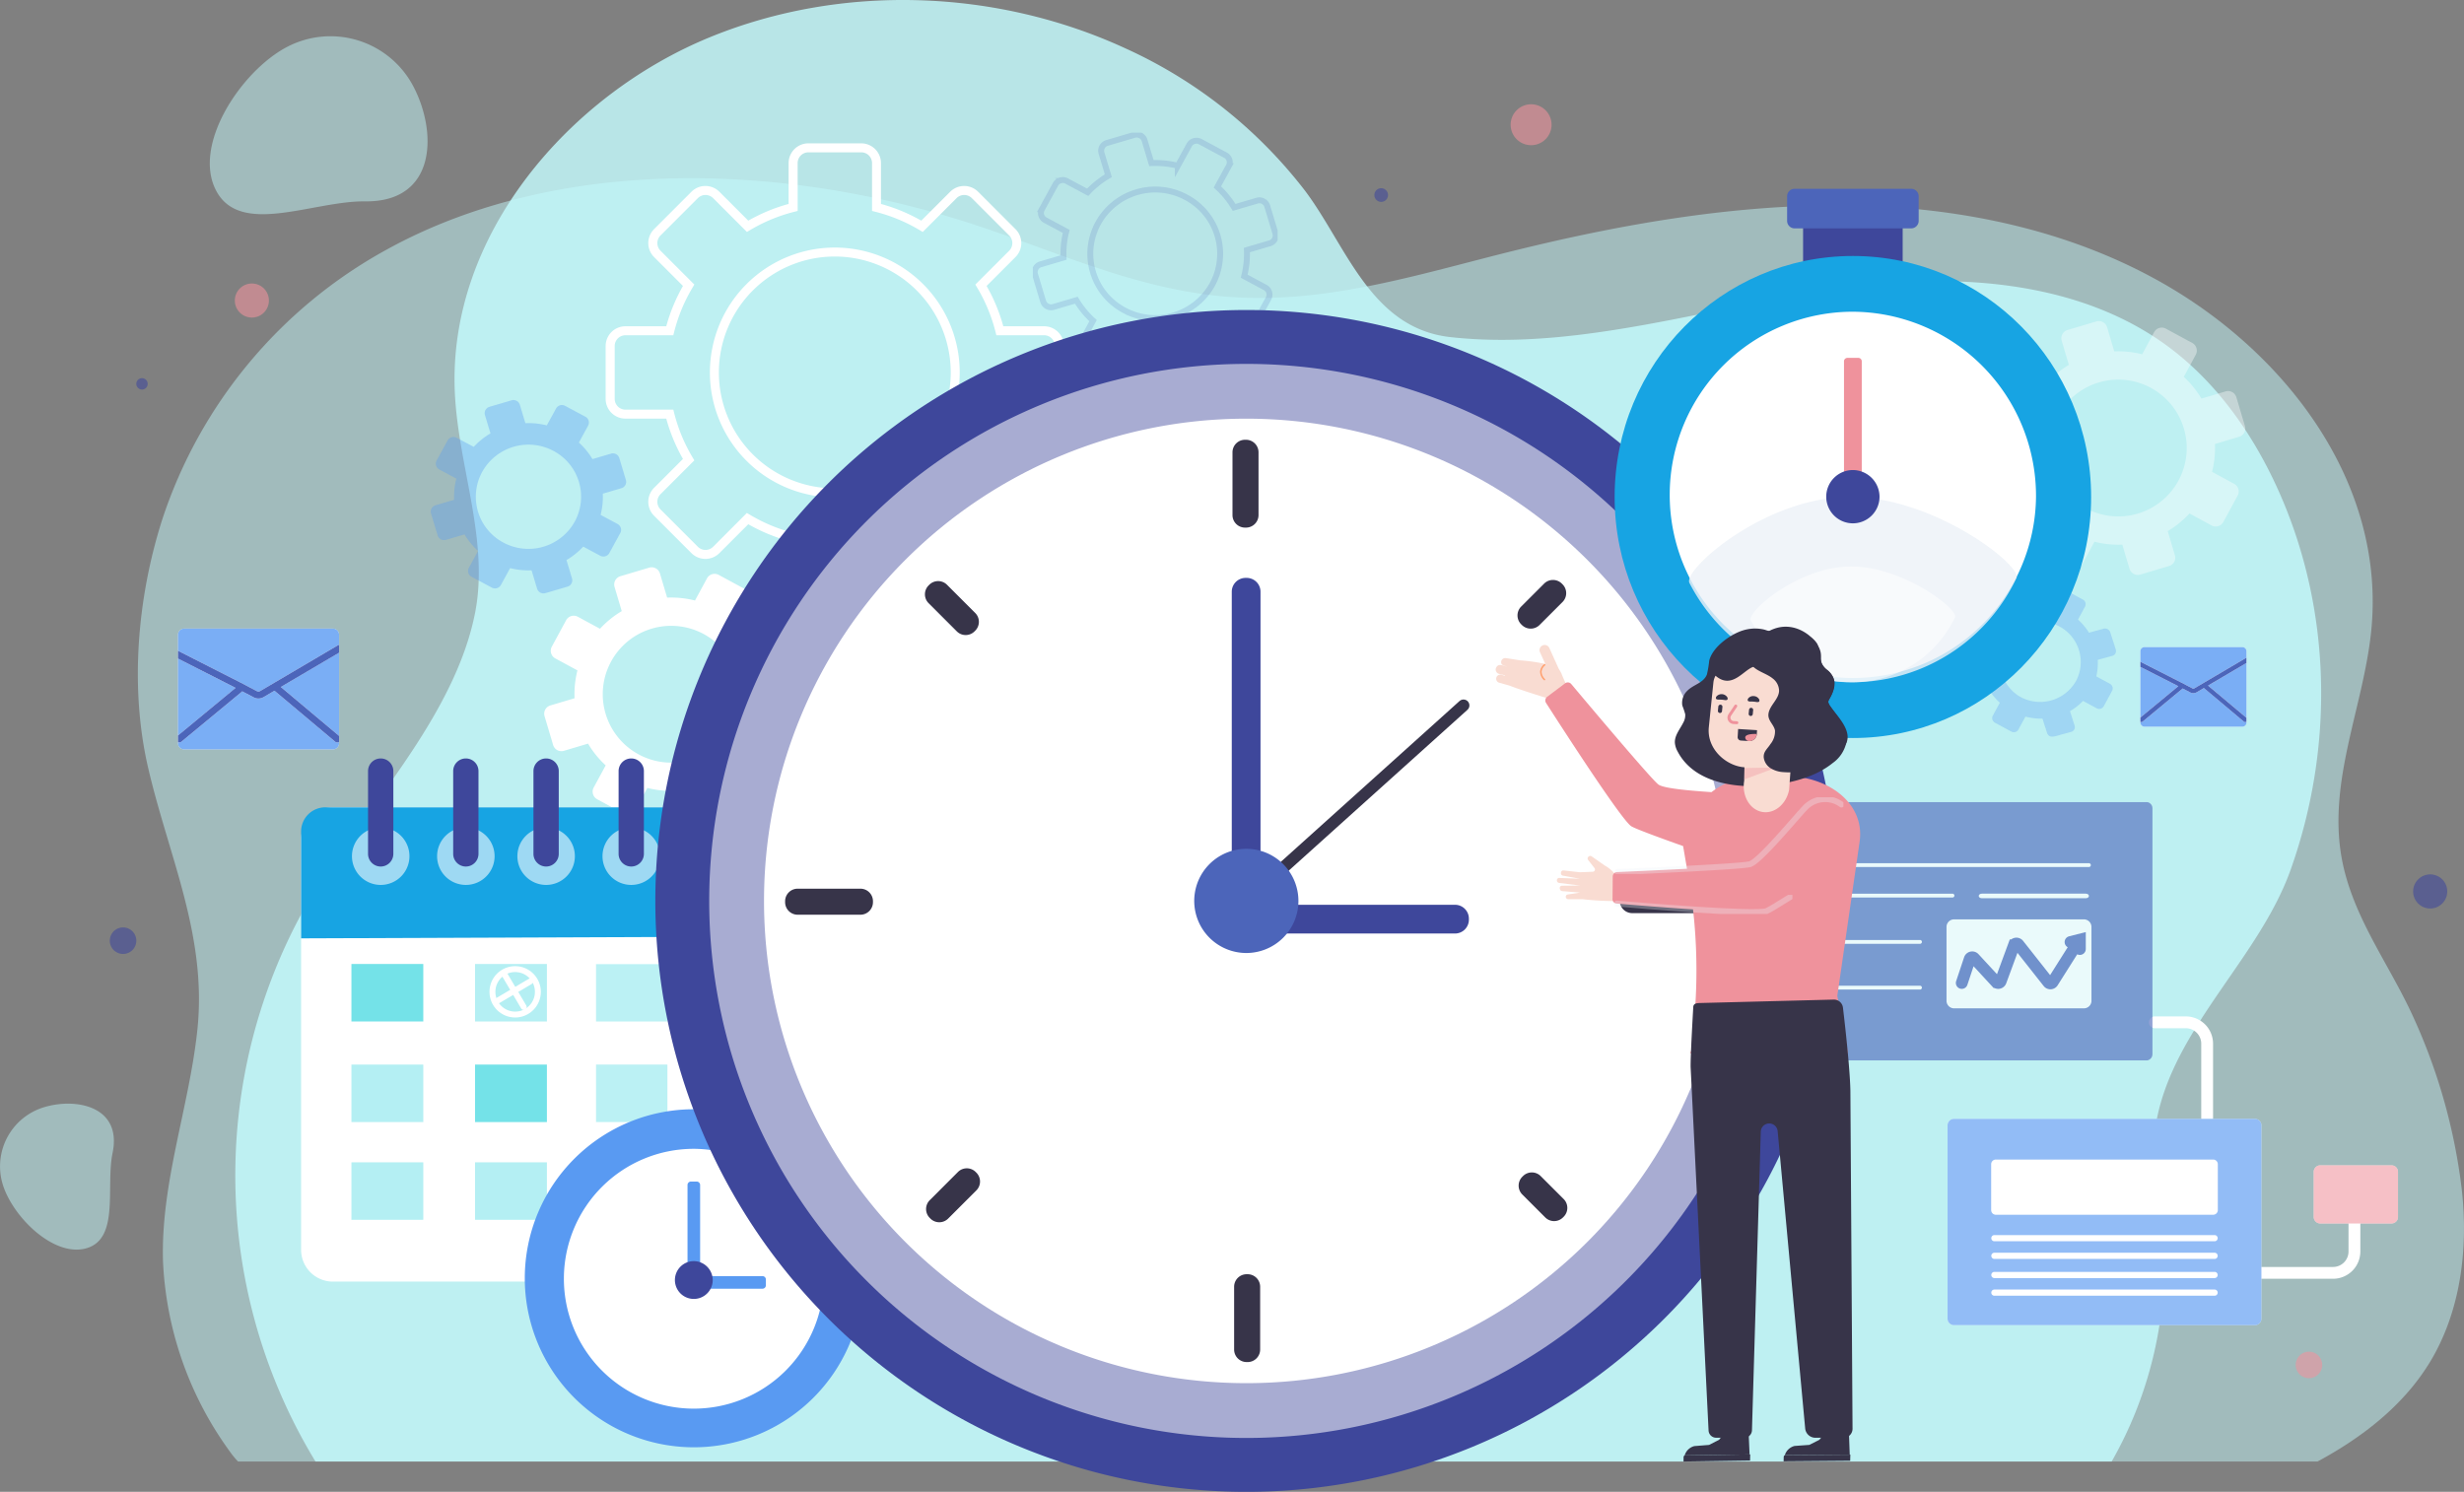 <svg xmlns="http://www.w3.org/2000/svg" xmlns:xlink="http://www.w3.org/1999/xlink" width="417.048" height="252.535" viewBox="0 0 417.048 252.535"><rect x="0" y="0" width="417.048" height="252.535" fill="#808080" stroke="none"/><defs><clipPath id="a"><rect width="417.048" height="252.535" fill="none"/></clipPath><clipPath id="c"><rect width="19.272" height="24.706" fill="none"/></clipPath><clipPath id="d"><rect width="36.856" height="30.125" fill="none"/></clipPath><clipPath id="e"><rect width="393.715" height="217.231" fill="none"/></clipPath><clipPath id="f"><rect width="353.042" height="247.406" fill="none"/></clipPath><clipPath id="g"><rect width="5.771" height="5.771" fill="none"/></clipPath><clipPath id="h"><rect width="4.488" height="4.488" fill="none"/></clipPath><clipPath id="k"><rect width="1.924" height="1.924" fill="none"/></clipPath><clipPath id="l"><rect width="6.931" height="6.931" fill="none"/></clipPath><clipPath id="m"><rect width="2.31" height="2.311" fill="none"/></clipPath><clipPath id="n"><rect width="33.074" height="32.735" fill="none"/></clipPath><clipPath id="o"><rect width="41.429" height="41.011" fill="none"/></clipPath><clipPath id="p"><rect width="12.164" height="9.732" fill="none"/></clipPath><clipPath id="r"><rect width="12.165" height="9.732" fill="none"/></clipPath><clipPath id="t"><rect width="12.164" height="43.306" fill="none"/></clipPath><clipPath id="z"><rect width="9.732" height="9.732" fill="none"/></clipPath><clipPath id="ag"><rect width="27.268" height="10.659" fill="none"/></clipPath><clipPath id="ah"><rect width="9.749" height="13.017" fill="none"/></clipPath><clipPath id="ai"><rect width="9.862" height="14.089" fill="none"/></clipPath><clipPath id="aj"><rect width="27.268" height="9.932" fill="none"/></clipPath><clipPath id="ak"><rect width="181.815" height="181.815" fill="none"/></clipPath><clipPath id="al"><rect width="53.118" height="34.921" fill="none"/></clipPath><clipPath id="am"><rect width="14.264" height="9.837" fill="none"/></clipPath><clipPath id="an"><rect width="68.096" height="43.761" fill="none"/></clipPath><clipPath id="ap"><rect width="26.111" height="25.627" fill="none"/></clipPath><clipPath id="ar"><rect width="42.976" height="42.976" fill="none"/></clipPath><clipPath id="as"><rect width="55.464" height="31.38" fill="none"/></clipPath><clipPath id="at"><rect width="34.628" height="19.591" fill="none"/></clipPath><clipPath id="au"><rect width="17.954" height="7.018" fill="none"/></clipPath><clipPath id="av"><rect width="6.419" height="8.57" fill="none"/></clipPath><clipPath id="aw"><rect width="6.494" height="9.276" fill="none"/></clipPath><clipPath id="ax"><rect width="17.954" height="6.54" fill="none"/></clipPath><clipPath id="ay"><rect width="30.066" height="3.234" fill="none"/></clipPath><clipPath id="az"><rect width="38.623" height="12.991" fill="none"/></clipPath><clipPath id="ba"><rect width="5.45" height="2.024" fill="none"/></clipPath></defs><g clip-path="url(#a)"><g clip-path="url(#a)"><g transform="translate(0 186.829)" opacity="0.47"><g clip-path="url(#c)"><path d="M7.373,291.993a10.459,10.459,0,0,0-6.9,13.08c1.706,5.518,8.747,12.444,14.265,10.738s3.144-10.443,4.317-16.1c1.636-7.888-6.159-9.425-11.677-7.72" transform="translate(0 -291.369)" fill="#c5fcff"/></g></g><g transform="translate(35.512 6.132)" opacity="0.47"><g clip-path="url(#d)"><path d="M89.762,17.918a15.84,15.84,0,0,0-21.448-6.469C60.6,15.585,52.352,28.061,56.488,35.771s16.437,1.644,25.185,1.747c12.2.143,12.225-11.89,8.088-19.6" transform="translate(-55.383 -9.563)" fill="#c5fcff"/></g></g><g transform="translate(23.333 30.175)" opacity="0.47"><g clip-path="url(#e)"><path d="M424.028,247.967c5.471-8.7,6.844-19.5,5.7-29.715a97.977,97.977,0,0,0-8.587-30.035c-4.117-8.75-10.077-16.556-11.776-26.3-2.244-12.878,3.634-25.255,5-37.887,2.716-25.147-14.278-47.3-35.361-59.27-17.123-9.718-37.2-13.363-56.885-13.1-17.719.233-35.406,3.377-52.575,7.6C253,63.33,236.823,68.7,219.479,67c-14.424-1.408-27.416-7.4-40.849-11.867-32.071-10.666-70.92-12.17-100.247,4.067a80.893,80.893,0,0,0-37.838,45.537c-4.279,13.326-5.549,28.65-2.413,42.137,3.524,15.154,10.034,28.5,8.316,44.467-1.411,13.1-6.223,25.87-5.8,39.158a59.2,59.2,0,0,0,11.295,32.08,14.455,14.455,0,0,0,1.4,1.707h351.98c7.369-3.972,14.247-9.239,18.7-16.323" transform="translate(-36.389 -47.059)" fill="#c5fcff"/></g></g><g transform="translate(39.831)" opacity="0.81"><g clip-path="url(#f)"><path d="M388.072,222.362c1.247-9.705-1.672-18.721-1.29-28.154.736-18.139,17.4-30.663,23.207-46.969,7.353-20.648,7-43.785-1.929-63.906-4.3-9.7-10.59-18.709-19.176-24.941C375.65,48.787,358.309,46.679,342,47.9c-24.272,1.813-49.883,11.909-74.287,9.156-13.467-1.52-17.579-15.522-24.534-24.76A79.97,79.97,0,0,0,212.757,8.179c-21.813-10.061-47.993-11.013-70.288-1.89-23.8,9.739-44.549,33.523-43.185,60.421.631,12.443,5.816,24.8,3.416,37.03-3.012,15.344-15.047,29.326-23.767,41.829a93.19,93.19,0,0,0-3.244,101.838H379.7a67.743,67.743,0,0,0,8.368-25.044" transform="translate(-62.119 0)" fill="#c5fcff"/></g></g><g transform="translate(408.441 148.018)" opacity="0.58"><g clip-path="url(#g)"><path d="M642.755,233.727a2.885,2.885,0,1,1-2.885-2.885,2.886,2.886,0,0,1,2.885,2.885" transform="translate(-636.984 -230.842)" fill="#3e479b"/></g></g><g transform="translate(388.563 228.811)" opacity="0.58"><g clip-path="url(#h)"><path d="M610.472,359.086a2.244,2.244,0,1,1-2.244-2.244,2.244,2.244,0,0,1,2.244,2.244" transform="translate(-605.984 -356.842)" fill="#ef929c"/></g></g><g transform="translate(39.745 47.989)" opacity="0.58"><g clip-path="url(#g)"><path d="M67.755,77.727a2.885,2.885,0,1,1-2.885-2.885,2.886,2.886,0,0,1,2.885,2.885" transform="translate(-61.984 -74.842)" fill="#ef929c"/></g></g><g transform="translate(18.585 156.995)" opacity="0.58"><g clip-path="url(#h)"><path d="M33.472,247.086a2.244,2.244,0,1,1-2.244-2.244,2.244,2.244,0,0,1,2.244,2.244" transform="translate(-28.984 -244.842)" fill="#3e479b"/></g></g><g transform="translate(23.073 64.02)" opacity="0.58"><g clip-path="url(#k)"><path d="M37.908,100.8a.962.962,0,1,1-.962-.962.962.962,0,0,1,.962.962" transform="translate(-35.984 -99.842)" fill="#3e479b"/></g></g><g transform="translate(255.684 17.649)" opacity="0.58"><g clip-path="url(#l)"><path d="M405.608,31.715a3.465,3.465,0,1,1-2.665-4.112,3.465,3.465,0,0,1,2.665,4.112" transform="translate(-398.753 -27.525)" fill="#ef929c"/></g></g><g transform="translate(232.62 31.862)" opacity="0.58"><g clip-path="url(#m)"><path d="M365.067,51.088a1.155,1.155,0,1,1-.888-1.371,1.155,1.155,0,0,1,.888,1.371" transform="translate(-362.782 -49.691)" fill="#3e479b"/></g></g><path d="M203.126,115.407h-8.947a3.347,3.347,0,0,1-3.343-3.343v-6.916a29.426,29.426,0,0,1-6.824-2.83l-4.893,4.892a3.345,3.345,0,0,1-4.728,0l-6.326-6.326a3.347,3.347,0,0,1,0-4.727l4.892-4.893a29.418,29.418,0,0,1-2.829-6.824h-6.916A3.347,3.347,0,0,1,159.87,81.1V72.151a3.347,3.347,0,0,1,3.343-3.343h6.916a29.413,29.413,0,0,1,2.829-6.824l-4.892-4.893a3.348,3.348,0,0,1,0-4.728l6.326-6.326a3.345,3.345,0,0,1,4.728,0l4.893,4.892a29.424,29.424,0,0,1,6.824-2.829V41.185a3.347,3.347,0,0,1,3.343-3.343h8.947a3.347,3.347,0,0,1,3.343,3.343V48.1a29.385,29.385,0,0,1,6.824,2.829l4.892-4.892a3.347,3.347,0,0,1,4.727,0l6.327,6.326a3.346,3.346,0,0,1,0,4.728l-4.894,4.893a29.382,29.382,0,0,1,2.83,6.824h6.915a3.347,3.347,0,0,1,3.343,3.343V81.1a3.347,3.347,0,0,1-3.343,3.343h-6.915a29.4,29.4,0,0,1-2.83,6.824l4.894,4.893a3.346,3.346,0,0,1,0,4.727l-6.327,6.326a3.344,3.344,0,0,1-4.727,0l-4.892-4.892a29.359,29.359,0,0,1-6.824,2.83v6.916a3.347,3.347,0,0,1-3.343,3.343m-19.355-15,.509.3a27.856,27.856,0,0,0,7.5,3.111l.575.145v8.1a1.824,1.824,0,0,0,1.822,1.822h8.947a1.824,1.824,0,0,0,1.822-1.822v-8.1l.575-.145a27.869,27.869,0,0,0,7.5-3.111l.509-.3,5.726,5.726a1.822,1.822,0,0,0,2.576,0l6.327-6.326a1.825,1.825,0,0,0,0-2.576l-5.727-5.727.3-.51a27.891,27.891,0,0,0,3.112-7.5l.144-.575h8.095a1.823,1.823,0,0,0,1.822-1.822V72.151a1.823,1.823,0,0,0-1.822-1.822H226l-.144-.575a27.9,27.9,0,0,0-3.112-7.5l-.3-.509,5.727-5.727a1.826,1.826,0,0,0,0-2.577l-6.327-6.326a1.826,1.826,0,0,0-2.576,0l-5.726,5.727-.509-.3a27.869,27.869,0,0,0-7.5-3.111l-.575-.145v-8.1a1.824,1.824,0,0,0-1.822-1.822h-8.947a1.824,1.824,0,0,0-1.822,1.822v8.1l-.575.145a27.856,27.856,0,0,0-7.5,3.111l-.509.3-5.727-5.727a1.825,1.825,0,0,0-2.576,0l-6.326,6.326a1.824,1.824,0,0,0,0,2.577l5.727,5.727-.3.509a27.856,27.856,0,0,0-3.111,7.5l-.145.575h-8.1a1.824,1.824,0,0,0-1.822,1.822V81.1a1.823,1.823,0,0,0,1.822,1.822h8.1l.145.575a27.844,27.844,0,0,0,3.111,7.5l.3.51-5.727,5.727a1.824,1.824,0,0,0,0,2.576l6.326,6.326a1.824,1.824,0,0,0,2.576,0Zm14.881-2.641A21.143,21.143,0,1,1,219.8,76.624a21.167,21.167,0,0,1-21.144,21.143m0-40.766a19.622,19.622,0,1,0,19.623,19.622A19.645,19.645,0,0,0,198.652,57" transform="translate(-57.36 -13.577)" fill="#fff"/><path d="M184.745,177.314,181,175.283a16.271,16.271,0,0,0,.489-4.714l4.087-1.215a1.467,1.467,0,0,0,.988-1.824l-1.449-4.871a1.467,1.467,0,0,0-1.824-.988l-4.087,1.215a16.278,16.278,0,0,0-2.985-3.681l2.029-3.747a1.467,1.467,0,0,0-.591-1.988l-4.469-2.421a1.467,1.467,0,0,0-1.988.591l-2.03,3.748a16.252,16.252,0,0,0-4.714-.489l-1.215-4.087a1.466,1.466,0,0,0-1.824-.987l-4.871,1.448a1.467,1.467,0,0,0-.988,1.824l1.215,4.087a16.266,16.266,0,0,0-3.681,2.985l-3.748-2.03a1.467,1.467,0,0,0-1.988.592l-2.42,4.469a1.467,1.467,0,0,0,.591,1.988l3.747,2.029a16.278,16.278,0,0,0-.489,4.715l-4.087,1.215a1.467,1.467,0,0,0-.988,1.824l1.449,4.871a1.466,1.466,0,0,0,1.824.987l4.087-1.215a16.267,16.267,0,0,0,2.985,3.682l-2.03,3.747a1.467,1.467,0,0,0,.591,1.988l4.469,2.421a1.467,1.467,0,0,0,1.989-.591l2.029-3.748a16.229,16.229,0,0,0,4.714.489l1.216,4.087a1.467,1.467,0,0,0,1.824.988l4.871-1.449a1.467,1.467,0,0,0,.987-1.824l-1.215-4.087a16.263,16.263,0,0,0,3.681-2.985l3.748,2.029a1.467,1.467,0,0,0,1.988-.591l2.421-4.469a1.467,1.467,0,0,0-.591-1.988m-25.125,4.118a11.579,11.579,0,1,1,15.7-4.667,11.579,11.579,0,0,1-15.7,4.667" transform="translate(-51.539 -53.733)" fill="#fff"/><g transform="translate(72.911 67.724)" opacity="0.36"><g clip-path="url(#n)"><path d="M145.338,126.6l-2.884-1.546a12.275,12.275,0,0,0,.376-3.591l3.146-.925a1.116,1.116,0,0,0,.76-1.39l-1.114-3.711a1.131,1.131,0,0,0-1.4-.753l-3.145.926a12.4,12.4,0,0,0-2.3-2.8l1.562-2.855a1.111,1.111,0,0,0-.455-1.515l-3.439-1.844a1.135,1.135,0,0,0-1.53.451L133.35,109.9a12.641,12.641,0,0,0-3.629-.373l-.935-3.113a1.132,1.132,0,0,0-1.4-.753l-3.749,1.1a1.116,1.116,0,0,0-.76,1.389l.935,3.113a12.5,12.5,0,0,0-2.833,2.274L118.092,112a1.135,1.135,0,0,0-1.53.45l-1.863,3.4a1.111,1.111,0,0,0,.455,1.515l2.884,1.546a12.28,12.28,0,0,0-.376,3.591l-3.146.926a1.116,1.116,0,0,0-.76,1.39l1.115,3.711a1.13,1.13,0,0,0,1.4.752l3.146-.925a12.411,12.411,0,0,0,2.3,2.8l-1.563,2.855a1.112,1.112,0,0,0,.455,1.515l3.439,1.843a1.135,1.135,0,0,0,1.531-.451l1.562-2.854a12.658,12.658,0,0,0,3.628.372l.936,3.113a1.131,1.131,0,0,0,1.4.753l3.749-1.1a1.116,1.116,0,0,0,.76-1.389l-.936-3.113a12.485,12.485,0,0,0,2.833-2.274l2.884,1.546a1.135,1.135,0,0,0,1.531-.45l1.863-3.4a1.112,1.112,0,0,0-.455-1.515M126,129.741a8.773,8.773,0,0,1-3.591-11.955,8.958,8.958,0,0,1,12.079-3.555,8.774,8.774,0,0,1,3.591,11.955A8.958,8.958,0,0,1,126,129.741" transform="translate(-113.709 -105.619)" fill="#599af2"/></g></g><g transform="translate(174.814 22.458)" opacity="0.18"><g clip-path="url(#o)"><path d="M312.136,61.406,308.58,59.5a15.157,15.157,0,0,0,.464-4.428l3.879-1.141a1.376,1.376,0,0,0,.937-1.714l-1.374-4.576a1.394,1.394,0,0,0-1.731-.928l-3.879,1.141a15.322,15.322,0,0,0-2.833-3.458l1.926-3.52a1.371,1.371,0,0,0-.561-1.868l-4.241-2.274a1.4,1.4,0,0,0-1.888.555l-1.926,3.52a15.623,15.623,0,0,0-4.474-.459l-1.154-3.839a1.393,1.393,0,0,0-1.731-.928l-4.624,1.36a1.376,1.376,0,0,0-.937,1.714l1.154,3.839a15.424,15.424,0,0,0-3.494,2.8l-3.557-1.906a1.4,1.4,0,0,0-1.887.555l-2.3,4.2a1.371,1.371,0,0,0,.562,1.868l3.556,1.906a15.14,15.14,0,0,0-.464,4.428l-3.879,1.142a1.375,1.375,0,0,0-.938,1.713l1.375,4.576a1.394,1.394,0,0,0,1.731.928l3.879-1.141a15.29,15.29,0,0,0,2.833,3.458l-1.926,3.52a1.37,1.37,0,0,0,.561,1.868l4.241,2.274a1.4,1.4,0,0,0,1.888-.555l1.926-3.52a15.621,15.621,0,0,0,4.474.459l1.154,3.839a1.4,1.4,0,0,0,1.731.928l4.623-1.361a1.376,1.376,0,0,0,.938-1.714l-1.154-3.839a15.424,15.424,0,0,0,3.494-2.8l3.557,1.906a1.4,1.4,0,0,0,1.887-.555l2.3-4.2A1.37,1.37,0,0,0,312.136,61.406Zm-23.845,3.868a10.82,10.82,0,0,1-4.43-14.743,11.048,11.048,0,0,1,14.9-4.384,10.819,10.819,0,0,1,4.429,14.743A11.046,11.046,0,0,1,288.291,65.273Z" transform="translate(-272.81 -35.204)" fill="none" stroke="#4c65ba" stroke-miterlimit="10" stroke-width="1"/></g></g><path d="M184.077,293.418H84.859a5.375,5.375,0,0,1-5.375-5.375V218.507a5.375,5.375,0,0,1,5.375-5.375h99.218a5.374,5.374,0,0,1,5.374,5.375v69.537a5.374,5.374,0,0,1-5.374,5.375" transform="translate(-28.518 -76.47)" fill="#fff"/><path d="M79.484,235.314v-18.1a4.079,4.079,0,0,1,4.079-4.079h101.81a4.079,4.079,0,0,1,4.079,4.079v17.675Z" transform="translate(-28.518 -76.469)" fill="#17a4e3"/><rect width="12.164" height="9.732" transform="translate(59.481 163.181)" fill="#74e2e8"/><g transform="translate(59.481 180.211)" opacity="0.54"><g clip-path="url(#p)"><rect width="12.164" height="9.732" transform="translate(0)" fill="#74e2e8"/></g></g><g transform="translate(59.481 196.755)" opacity="0.54"><g clip-path="url(#p)"><rect width="12.164" height="9.732" transform="translate(0 0)" fill="#74e2e8"/></g></g><g transform="translate(80.404 163.181)" opacity="0.54"><g clip-path="url(#r)"><rect width="12.164" height="9.732" transform="translate(0.001)" fill="#74e2e8"/></g></g><rect width="12.164" height="9.732" transform="translate(80.405 180.211)" fill="#74e2e8"/><g transform="translate(80.404 196.755)" opacity="0.54"><g clip-path="url(#r)"><rect width="12.164" height="9.732" transform="translate(0.001 0)" fill="#74e2e8"/></g></g><g transform="translate(100.841 163.181)" opacity="0.98"><g clip-path="url(#t)"><g opacity="0.5"><g clip-path="url(#p)"><rect width="12.164" height="9.732" transform="translate(0)" fill="#74e2e8"/></g></g><g transform="translate(0 17.031)" opacity="0.5"><g clip-path="url(#p)"><rect width="12.164" height="9.732" transform="translate(0)" fill="#74e2e8"/></g></g><rect width="12.164" height="9.732" transform="translate(0 33.574)" fill="#74e2e8"/></g></g><g transform="translate(121.764 163.181)" opacity="0.54"><g clip-path="url(#t)"><rect width="12.164" height="9.732" fill="#74e2e8"/><rect width="12.164" height="9.732" transform="translate(0 17.031)" fill="#74e2e8"/><rect width="12.164" height="9.732" transform="translate(0 33.574)" fill="#74e2e8"/></g></g><g transform="translate(141.713 163.181)" opacity="0.43"><g clip-path="url(#r)"><rect width="12.164" height="9.732" transform="translate(0.001)" fill="#74e2e8"/></g></g><rect width="12.164" height="9.732" transform="translate(141.714 180.211)" fill="#74e2e8"/><g transform="translate(141.713 196.755)" opacity="0.43"><g clip-path="url(#r)"><rect width="12.164" height="9.732" transform="translate(0.001 0)" fill="#74e2e8"/></g></g><circle cx="3.847" cy="3.847" r="3.847" transform="translate(83.347 164.048)" fill="none" stroke="#fff" stroke-linecap="round" stroke-miterlimit="10" stroke-width="1"/><line x2="3.221" y2="5.45" transform="translate(85.424 165.01)" fill="none" stroke="#fff" stroke-linecap="round" stroke-miterlimit="10" stroke-width="1"/><line x1="5.45" y2="3.221" transform="translate(84.309 166.125)" fill="none" stroke="#fff" stroke-linecap="round" stroke-miterlimit="10" stroke-width="1"/><g transform="translate(59.57 140.069)" opacity="0.58"><g clip-path="url(#z)"><path d="M102.634,223.309a4.866,4.866,0,1,1-4.866-4.866,4.866,4.866,0,0,1,4.866,4.866" transform="translate(-92.902 -218.444)" fill="#fff"/></g></g><path d="M99.292,218.527h0a2.148,2.148,0,0,1-2.141-2.141V202.372a2.141,2.141,0,1,1,4.282,0v14.014a2.147,2.147,0,0,1-2.141,2.141" transform="translate(-34.857 -71.841)" fill="#3e479b"/><g transform="translate(73.98 140.069)" opacity="0.58"><g clip-path="url(#z)"><path d="M125.108,223.309a4.866,4.866,0,1,1-4.866-4.866,4.865,4.865,0,0,1,4.866,4.866" transform="translate(-115.375 -218.444)" fill="#fff"/></g></g><path d="M121.766,218.527h0a2.147,2.147,0,0,1-2.141-2.141V202.372a2.141,2.141,0,1,1,4.282,0v14.014a2.148,2.148,0,0,1-2.141,2.141" transform="translate(-42.92 -71.841)" fill="#3e479b"/><g transform="translate(87.567 140.069)" opacity="0.58"><g clip-path="url(#z)"><path d="M146.3,223.309a4.866,4.866,0,1,1-4.866-4.866,4.865,4.865,0,0,1,4.866,4.866" transform="translate(-136.565 -218.444)" fill="#fff"/></g></g><path d="M142.955,218.527h0a2.148,2.148,0,0,1-2.141-2.141V202.372a2.141,2.141,0,0,1,4.282,0v14.014a2.148,2.148,0,0,1-2.141,2.141" transform="translate(-50.523 -71.841)" fill="#3e479b"/><g transform="translate(101.977 140.069)" opacity="0.58"><g clip-path="url(#z)"><path d="M168.77,223.309a4.866,4.866,0,1,1-4.866-4.866,4.865,4.865,0,0,1,4.866,4.866" transform="translate(-159.038 -218.444)" fill="#fff"/></g></g><path d="M165.429,218.527h0a2.148,2.148,0,0,1-2.141-2.141V202.372a2.141,2.141,0,1,1,4.282,0v14.014a2.148,2.148,0,0,1-2.141,2.141" transform="translate(-58.586 -71.841)" fill="#3e479b"/><g transform="translate(115.526 140.069)" opacity="0.58"><g clip-path="url(#z)"><path d="M189.9,223.309a4.866,4.866,0,1,1-4.865-4.866,4.865,4.865,0,0,1,4.865,4.866" transform="translate(-180.169 -218.444)" fill="#fff"/></g></g><path d="M186.56,218.527h0a2.148,2.148,0,0,1-2.141-2.141V202.372a2.141,2.141,0,1,1,4.282,0v14.014a2.148,2.148,0,0,1-2.141,2.141" transform="translate(-66.168 -71.841)" fill="#3e479b"/><g transform="translate(129.937 140.069)" opacity="0.58"><g clip-path="url(#z)"><path d="M212.375,223.309a4.866,4.866,0,1,1-4.866-4.866,4.866,4.866,0,0,1,4.866,4.866" transform="translate(-202.643 -218.444)" fill="#fff"/></g></g><path d="M209.034,218.527h0a2.147,2.147,0,0,1-2.141-2.141V202.372a2.141,2.141,0,1,1,4.282,0v14.014a2.148,2.148,0,0,1-2.141,2.141" transform="translate(-74.231 -71.841)" fill="#3e479b"/><g transform="translate(143.524 140.069)" opacity="0.58"><g clip-path="url(#z)"><path d="M233.565,223.309a4.866,4.866,0,1,1-4.866-4.866,4.866,4.866,0,0,1,4.866,4.866" transform="translate(-223.833 -218.444)" fill="#fff"/></g></g><path d="M230.223,218.527h0a2.148,2.148,0,0,1-2.141-2.141V202.372a2.141,2.141,0,1,1,4.282,0v14.014a2.148,2.148,0,0,1-2.141,2.141" transform="translate(-81.834 -71.841)" fill="#3e479b"/><path d="M195.746,321.789a28.611,28.611,0,1,1-28.609-28.947,28.78,28.78,0,0,1,28.609,28.947" transform="translate(-49.702 -105.069)" fill="#599af2"/><path d="M192.83,325.537a21.992,21.992,0,1,1-21.99-22.251,22.121,22.121,0,0,1,21.99,22.251" transform="translate(-53.406 -108.816)" fill="#fff"/><path d="M183.037,327.039h-.979a.577.577,0,0,1-.577-.577V312.508a.577.577,0,0,1,.577-.577h.979a.577.577,0,0,1,.577.577v13.954a.577.577,0,0,1-.577.577" transform="translate(-65.114 -111.918)" fill="#599af2"/><path d="M183.241,338.451v-.979a.577.577,0,0,1,.577-.577H194.8a.577.577,0,0,1,.577.577v.979a.577.577,0,0,1-.577.577h-10.98a.577.577,0,0,1-.577-.577" transform="translate(-65.745 -120.875)" fill="#599af2"/><path d="M184.553,336.175a3.2,3.2,0,1,1-3.2-3.237,3.219,3.219,0,0,1,3.2,3.237" transform="translate(-63.92 -119.455)" fill="#3e479b"/><path d="M73.2,165.947H48.037A1.052,1.052,0,0,0,46.985,167v18.346a1.052,1.052,0,0,0,1.052,1.053H73.2a1.053,1.053,0,0,0,1.053-1.053V167a1.053,1.053,0,0,0-1.053-1.053" transform="translate(-16.858 -59.54)" fill="#fff"/><g transform="translate(30.127 106.407)" opacity="0.8"><g clip-path="url(#ag)"><path d="M57.586,175.094l2.759,1.449a.545.545,0,0,0,.522-.008l12.251-7.211.922-.542a.584.584,0,0,1,.212-.074V167a1.053,1.053,0,0,0-1.053-1.053H48.036A1.053,1.053,0,0,0,46.984,167v2.7l.665.338Z" transform="translate(-46.984 -165.947)" fill="#599af2"/></g></g><g transform="translate(30.127 111.487)" opacity="0.8"><g clip-path="url(#ah)"><path d="M46.984,173.87v13.017l9.75-8.059Z" transform="translate(-46.984 -173.87)" fill="#599af2"/></g></g><g transform="translate(47.533 110.486)" opacity="0.8"><g clip-path="url(#ai)"><path d="M83.992,186.4V172.308l-9.862,5.8Z" transform="translate(-74.13 -172.309)" fill="#599af2"/></g></g><g transform="translate(30.127 116.926)" opacity="0.8"><g clip-path="url(#aj)"><path d="M73.567,190.966l-10.256-8.615-1.856,1.093a1.748,1.748,0,0,1-.859.228,1.723,1.723,0,0,1-.8-.2l-1.944-1.021a.566.566,0,0,1-.093.1l-10.182,8.417a.577.577,0,0,1-.594.09v.172a1.053,1.053,0,0,0,1.052,1.053H73.2a1.053,1.053,0,0,0,1.053-1.053v-.217a.579.579,0,0,1-.685-.049" transform="translate(-46.984 -182.352)" fill="#599af2"/></g></g><path d="M74.252,170.252a.581.581,0,0,0-.212.074l-.922.543-12.251,7.21a.543.543,0,0,1-.522.008l-2.76-1.449-9.937-5.053-.665-.338v1.323l9.75,4.957-9.75,8.059v1.13a.577.577,0,0,0,.594-.09l10.182-8.417a.567.567,0,0,0,.093-.1l1.944,1.021a1.723,1.723,0,0,0,.8.2,1.748,1.748,0,0,0,.859-.228l1.856-1.092,10.255,8.614a.579.579,0,0,0,.685.049V185.66l-9.862-8.284,9.862-5.8Z" transform="translate(-16.857 -61.085)" fill="#4c65ba"/><path d="M373.042,181.871A100.029,100.029,0,1,1,273.013,81.842,100.029,100.029,0,0,1,373.042,181.871" transform="translate(-62.065 -29.364)" fill="#3e479b"/><g transform="translate(120.04 61.599)" opacity="0.55"><g clip-path="url(#ak)"><path d="M369.024,186.975a90.908,90.908,0,1,1-90.908-90.908,90.908,90.908,0,0,1,90.908,90.908" transform="translate(-187.209 -96.067)" fill="#fff"/></g></g><path d="M364.94,192.163a81.634,81.634,0,1,1-81.634-81.634,81.634,81.634,0,0,1,81.634,81.634" transform="translate(-72.357 -39.657)" fill="#fff"/><path d="M327.618,130.969h-.162a2.121,2.121,0,0,1-2.122-2.122V118.222a2.121,2.121,0,0,1,2.122-2.122h.162a2.122,2.122,0,0,1,2.122,2.122v10.625a2.122,2.122,0,0,1-2.122,2.122" transform="translate(-116.727 -41.656)" fill="#373449"/><path d="M328.047,351.264h-.162a2.121,2.121,0,0,1-2.122-2.122V338.517a2.122,2.122,0,0,1,2.122-2.122h.162a2.122,2.122,0,0,1,2.122,2.122v10.625a2.122,2.122,0,0,1-2.122,2.122" transform="translate(-116.88 -120.695)" fill="#373449"/><path d="M427.537,236.476v-.162a2.121,2.121,0,0,1,2.122-2.122h10.625a2.122,2.122,0,0,1,2.122,2.122v.162a2.122,2.122,0,0,1-2.122,2.122H429.659a2.122,2.122,0,0,1-2.122-2.122" transform="translate(-153.396 -84.026)" fill="#373449"/><path d="M207.242,236.9v-.162a2.121,2.121,0,0,1,2.122-2.122h10.625a2.121,2.121,0,0,1,2.122,2.122v.162a2.122,2.122,0,0,1-2.122,2.122H209.364a2.122,2.122,0,0,1-2.122-2.122" transform="translate(-74.356 -84.18)" fill="#373449"/><path d="M401.3,160.728l-.115-.115a2.122,2.122,0,0,1,0-3l3.883-3.884a2.122,2.122,0,0,1,3,0l.115.115a2.122,2.122,0,0,1,0,3l-3.884,3.883a2.122,2.122,0,0,1-3,0" transform="translate(-143.717 -54.934)" fill="#373449"/><path d="M245.188,316.945l-.115-.115a2.122,2.122,0,0,1,0-3l4.774-4.775a2.122,2.122,0,0,1,3,0l.115.115a2.122,2.122,0,0,1,0,3l-4.775,4.775a2.122,2.122,0,0,1-3,0" transform="translate(-87.707 -110.663)" fill="#373449"/><path d="M401.486,310.257l.115-.115a2.122,2.122,0,0,1,3,0l3.884,3.883a2.122,2.122,0,0,1,0,3l-.115.115a2.122,2.122,0,0,1-3,0l-3.883-3.884a2.122,2.122,0,0,1,0-3" transform="translate(-143.826 -111.053)" fill="#373449"/><path d="M244.77,154.148l.115-.115a2.122,2.122,0,0,1,3,0l4.775,4.774a2.122,2.122,0,0,1,0,3l-.115.115a2.122,2.122,0,0,1-3,0l-4.775-4.775a2.122,2.122,0,0,1,0-3" transform="translate(-87.598 -55.043)" fill="#373449"/><path d="M327.665,208.507h-.18a2.343,2.343,0,0,1-2.342-2.343V154.906a2.342,2.342,0,0,1,2.342-2.342h.18a2.342,2.342,0,0,1,2.343,2.342v51.258a2.343,2.343,0,0,1-2.343,2.343" transform="translate(-116.658 -54.738)" fill="#3e479b"/><path d="M325.143,241.384v-.18a2.343,2.343,0,0,1,2.343-2.342h35.447a2.343,2.343,0,0,1,2.343,2.342v.18a2.342,2.342,0,0,1-2.343,2.342H327.486a2.342,2.342,0,0,1-2.343-2.342" transform="translate(-116.658 -85.701)" fill="#3e479b"/><line x1="36.485" y2="32.836" transform="translate(211.221 119.412)" fill="none" stroke="#373449" stroke-linecap="round" stroke-miterlimit="10" stroke-width="2"/><path d="M332.868,232.908a8.817,8.817,0,1,1-8.817-8.817,8.817,8.817,0,0,1,8.817,8.817" transform="translate(-113.102 -80.402)" fill="#4c65ba"/><path d="M612.4,322.228v5.237a3.616,3.616,0,0,1-3.616,3.616H596.165" transform="translate(-213.898 -115.612)" fill="none" stroke="#fff" stroke-linecap="round" stroke-miterlimit="10" stroke-width="2"/><path d="M568.8,269.89h5.237a3.616,3.616,0,0,1,3.616,3.616v12.615" transform="translate(-204.079 -96.834)" fill="none" stroke="#fff" stroke-linecap="round" stroke-miterlimit="10" stroke-width="2"/><path d="M515.188,330.3h50.924a1.1,1.1,0,0,0,1.1-1.1V296.479a1.1,1.1,0,0,0-1.1-1.1H515.188a1.1,1.1,0,0,0-1.1,1.1V329.2a1.1,1.1,0,0,0,1.1,1.1" transform="translate(-184.451 -105.98)" fill="#fff"/><g transform="translate(329.64 189.401)" opacity="0.66"><g clip-path="url(#al)"><path d="M515.188,330.3h50.924a1.1,1.1,0,0,0,1.1-1.1V296.479a1.1,1.1,0,0,0-1.1-1.1H515.188a1.1,1.1,0,0,0-1.1,1.1V329.2a1.1,1.1,0,0,0,1.1,1.1" transform="translate(-514.091 -295.381)" fill="#599af2"/></g></g><path d="M526.388,315.465h36.78a.792.792,0,0,0,.792-.792v-7.761a.792.792,0,0,0-.792-.792h-36.78a.791.791,0,0,0-.791.792v7.761a.791.791,0,0,0,.791.792" transform="translate(-188.579 -109.833)" fill="#fff"/><path d="M526.119,327.108h37.318a.523.523,0,0,0,0-1.045H526.119a.523.523,0,0,0,0,1.045" transform="translate(-188.579 -116.988)" fill="#fff"/><path d="M526.119,331.768h37.318a.523.523,0,0,0,0-1.045H526.119a.523.523,0,0,0,0,1.045" transform="translate(-188.579 -118.66)" fill="#fff"/><path d="M526.119,336.824h37.318a.523.523,0,0,0,0-1.045H526.119a.523.523,0,0,0,0,1.045" transform="translate(-188.579 -120.474)" fill="#fff"/><path d="M526.119,341.484h37.318a.523.523,0,0,0,0-1.045H526.119a.523.523,0,0,0,0,1.045" transform="translate(-188.579 -122.146)" fill="#fff"/><path d="M611.837,317.491h12.069a1.1,1.1,0,0,0,1.1-1.1v-7.643a1.1,1.1,0,0,0-1.1-1.1H611.837a1.1,1.1,0,0,0-1.1,1.1v7.643a1.1,1.1,0,0,0,1.1,1.1" transform="translate(-219.127 -110.383)" fill="#fff"/><g transform="translate(391.612 197.271)" opacity="0.58"><g clip-path="url(#am)"><path d="M611.837,317.491h12.069a1.1,1.1,0,0,0,1.1-1.1v-7.643a1.1,1.1,0,0,0-1.1-1.1H611.837a1.1,1.1,0,0,0-1.1,1.1v7.643a1.1,1.1,0,0,0,1.1,1.1" transform="translate(-610.739 -307.654)" fill="#ef929c"/></g></g><g transform="translate(296.229 135.758)" opacity="0.68"><g clip-path="url(#an)"><g opacity="0.89"><g clip-path="url(#an)"><path d="M529,255.482H463.061a1.077,1.077,0,0,1-1.077-1.077V212.8a1.077,1.077,0,0,1,1.077-1.077H529a1.077,1.077,0,0,1,1.077,1.077v41.607A1.077,1.077,0,0,1,529,255.482" transform="translate(-461.984 -211.721)" fill="#4c65ba"/></g></g><path d="M524.146,228.53H475.76a.323.323,0,1,1,0-.646h48.386a.323.323,0,0,1,0,.646" transform="translate(-466.811 -217.52)" fill="#fff"/><path d="M495.554,248.8H475.76a.323.323,0,0,1,0-.646h19.795a.323.323,0,0,1,0,.646" transform="translate(-466.811 -224.791)" fill="#fff"/><path d="M495.554,260.878H475.76a.323.323,0,0,1,0-.646h19.795a.323.323,0,0,1,0,.646" transform="translate(-466.811 -229.126)" fill="#fff"/><path d="M501.053,236.577H475.76a.323.323,0,0,1,0-.646h25.293a.323.323,0,0,1,0,.646" transform="translate(-466.811 -220.407)" fill="#fff"/><path d="M540.448,236.7H522.831c-.286,0-.517-.173-.517-.387s.231-.387.517-.387h17.617c.285,0,.517.173.517.387s-.232.387-.517.387" transform="translate(-483.63 -220.407)" fill="#fff"/><path d="M537.063,257.772H515.093a1.282,1.282,0,0,1-1.282-1.282v-12.5a1.282,1.282,0,0,1,1.282-1.282h21.969a1.282,1.282,0,0,1,1.282,1.282v12.5a1.282,1.282,0,0,1-1.282,1.282" transform="translate(-480.579 -222.838)" fill="#fff"/><path d="M517.838,255.511l1.343-4.03a.449.449,0,0,1,.755-.162l3.738,4.05a.449.449,0,0,0,.751-.149l2.24-6.083a.449.449,0,0,1,.773-.122l5.049,6.4a.449.449,0,0,0,.731-.038l4.411-6.985" transform="translate(-482.024 -224.876)" fill="none" stroke="#4c65ba" stroke-linecap="round" stroke-miterlimit="10" stroke-width="2"/><path d="M546.545,248.473l1.583-.4v1.583" transform="translate(-492.324 -224.765)" fill="none" stroke="#4c65ba" stroke-linecap="round" stroke-miterlimit="10" stroke-width="2"/></g></g><g transform="translate(332.042 99.104)" opacity="0.77"><g clip-path="url(#ap)"><g opacity="0.39"><g clip-path="url(#ap)"><path d="M542.909,171.2l-2.306-1.249a9.355,9.355,0,0,0,.244-2.8l2.476-.676a.837.837,0,0,0,.582-1.073l-.937-2.912a.932.932,0,0,0-1.123-.608l-2.476.676a10.26,10.26,0,0,0-1.86-2.222l1.195-2.206a.884.884,0,0,0-.383-1.189l-2.75-1.49a.884.884,0,0,0-1.2.329l-1.195,2.206a10.258,10.258,0,0,0-2.878-.344l-.787-2.444a.933.933,0,0,0-1.123-.608l-2.951.806a.837.837,0,0,0-.582,1.073l.787,2.444a9.336,9.336,0,0,0-2.21,1.733l-2.306-1.249a.884.884,0,0,0-1.205.329l-1.424,2.63a.883.883,0,0,0,.383,1.189l2.306,1.249a9.335,9.335,0,0,0-.244,2.8l-2.477.676a.837.837,0,0,0-.581,1.073l.938,2.912a.932.932,0,0,0,1.123.608l2.476-.676a10.275,10.275,0,0,0,1.86,2.222l-1.195,2.205a.884.884,0,0,0,.383,1.189l2.75,1.49a.884.884,0,0,0,1.2-.329l1.195-2.206a10.257,10.257,0,0,0,2.878.344l.787,2.444a.933.933,0,0,0,1.123.608l2.951-.806a.837.837,0,0,0,.582-1.073l-.787-2.444a9.353,9.353,0,0,0,2.209-1.733l2.306,1.248a.883.883,0,0,0,1.2-.329l1.424-2.63a.883.883,0,0,0-.382-1.189m-15.262,2.165a6.82,6.82,0,1,1,9.51-2.6,6.975,6.975,0,0,1-9.51,2.6" transform="translate(-517.836 -154.558)" fill="#599af2"/></g></g></g></g><g transform="translate(337.05 54.35)" opacity="0.39"><g clip-path="url(#ar)"><path d="M566.744,112.314,563,110.283a16.271,16.271,0,0,0,.489-4.714l4.087-1.215a1.467,1.467,0,0,0,.988-1.824l-1.448-4.871a1.467,1.467,0,0,0-1.824-.988L561.2,97.886a16.265,16.265,0,0,0-2.985-3.682l2.029-3.747a1.467,1.467,0,0,0-.591-1.988l-4.469-2.421a1.467,1.467,0,0,0-1.988.591l-2.03,3.748a16.252,16.252,0,0,0-4.714-.489l-1.215-4.087a1.466,1.466,0,0,0-1.824-.987l-4.871,1.448a1.468,1.468,0,0,0-.988,1.825l1.215,4.086a16.265,16.265,0,0,0-3.681,2.985l-3.748-2.03a1.467,1.467,0,0,0-1.988.592l-2.42,4.469a1.467,1.467,0,0,0,.591,1.988l3.747,2.029a16.278,16.278,0,0,0-.489,4.715l-4.087,1.215a1.467,1.467,0,0,0-.988,1.824l1.448,4.871a1.466,1.466,0,0,0,1.824.987l4.087-1.215a16.264,16.264,0,0,0,2.985,3.682l-2.03,3.747a1.467,1.467,0,0,0,.591,1.988l4.469,2.421a1.467,1.467,0,0,0,1.989-.591l2.029-3.748a16.229,16.229,0,0,0,4.714.489l1.216,4.087a1.466,1.466,0,0,0,1.824.988l4.871-1.448a1.467,1.467,0,0,0,.988-1.824l-1.215-4.087a16.262,16.262,0,0,0,3.681-2.985l3.748,2.029a1.467,1.467,0,0,0,1.988-.591l2.421-4.469a1.467,1.467,0,0,0-.592-1.988m-25.125,4.118a11.579,11.579,0,1,1,15.7-4.667,11.578,11.578,0,0,1-15.7,4.667" transform="translate(-525.646 -84.762)" fill="#fff"/></g></g><rect width="16.853" height="9.744" transform="translate(305.185 35.613)" fill="#3e479b"/><path d="M492.727,56.541H473a1.27,1.27,0,0,1-1.27-1.27V51.112a1.27,1.27,0,0,1,1.27-1.27h19.729a1.27,1.27,0,0,1,1.27,1.27V55.27a1.27,1.27,0,0,1-1.27,1.27" transform="translate(-169.251 -17.883)" fill="#4c65ba"/><path d="M506.855,108.377c0,22.535-18.055,40.8-40.326,40.8s-40.326-18.268-40.326-40.8,18.055-40.8,40.326-40.8,40.326,18.268,40.326,40.8" transform="translate(-152.917 -24.245)" fill="#17a4e3"/><path d="M502.746,113.659a31,31,0,1,1-31-31.364,31.182,31.182,0,0,1,31,31.364" transform="translate(-158.138 -29.527)" fill="#fff"/><g transform="translate(285.88 84.116)" opacity="0.81"><g clip-path="url(#as)"><path d="M501.261,144.92a30.847,30.847,0,0,1-55.352.819c-1.123-2.168,12.537-14.37,26.869-14.555,14.4-.185,29.484,11.658,28.483,13.735" transform="translate(-445.844 -131.183)" fill="#ecf1f7"/></g></g><g transform="translate(296.298 95.905)" opacity="0.55"><g clip-path="url(#at)"><path d="M496.69,158.144a19.259,19.259,0,0,1-34.558.512c-.7-1.354,7.827-8.972,16.775-9.087,8.994-.116,18.407,7.278,17.783,8.575" transform="translate(-462.092 -149.568)" fill="#fff"/></g></g><path d="M489.179,115.776h-1.852a.577.577,0,0,1-.577-.577V95.058a.577.577,0,0,1,.577-.577h1.852a.577.577,0,0,1,.577.577V115.2a.577.577,0,0,1-.577.577" transform="translate(-174.641 -33.899)" fill="#ef929c"/><path d="M491.08,128.654a4.51,4.51,0,1,1-4.51-4.563,4.537,4.537,0,0,1,4.51,4.563" transform="translate(-172.958 -44.523)" fill="#3e479b"/><path d="M582.245,170.842H565.677a.693.693,0,0,0-.693.693v12.079a.693.693,0,0,0,.693.693h16.568a.693.693,0,0,0,.693-.693V171.535a.693.693,0,0,0-.693-.693" transform="translate(-202.711 -61.296)" fill="#fff"/><g transform="translate(362.273 109.546)" opacity="0.8"><g clip-path="url(#au)"><path d="M571.964,176.865l1.817.953a.358.358,0,0,0,.344-.005l8.066-4.748.607-.357a.381.381,0,0,1,.14-.049v-1.124a.693.693,0,0,0-.693-.693H565.677a.693.693,0,0,0-.693.693v1.78l.437.223Z" transform="translate(-564.984 -170.842)" fill="#599af2"/></g></g><g transform="translate(362.273 112.891)" opacity="0.8"><g clip-path="url(#av)"><path d="M564.984,176.059v8.57l6.419-5.307Z" transform="translate(-564.984 -176.059)" fill="#599af2"/></g></g><g transform="translate(373.734 112.231)" opacity="0.8"><g clip-path="url(#aw)"><path d="M589.35,184.307V175.03l-6.494,3.822Z" transform="translate(-582.857 -175.03)" fill="#599af2"/></g></g><g transform="translate(362.273 116.471)" opacity="0.8"><g clip-path="url(#ax)"><path d="M582.487,187.314l-6.753-5.672-1.221.719a1.155,1.155,0,0,1-.566.15,1.129,1.129,0,0,1-.526-.13l-1.28-.672a.393.393,0,0,1-.062.065l-6.7,5.541a.38.38,0,0,1-.391.06v.113a.693.693,0,0,0,.693.693h16.568a.693.693,0,0,0,.693-.693v-.143a.382.382,0,0,1-.451-.032" transform="translate(-564.984 -181.643)" fill="#599af2"/></g></g><path d="M582.938,173.676a.4.4,0,0,0-.14.049l-.607.358-8.066,4.748a.359.359,0,0,1-.344.005l-1.817-.953-6.542-3.327-.438-.223v.871l6.419,3.264-6.419,5.306v.744a.38.38,0,0,0,.391-.06l6.7-5.541a.37.37,0,0,0,.062-.065l1.28.672a1.134,1.134,0,0,0,.526.13,1.151,1.151,0,0,0,.566-.15l1.222-.719,6.752,5.672a.382.382,0,0,0,.451.032v-.668l-6.494-5.454,6.494-3.822Z" transform="translate(-202.711 -62.313)" fill="#4c65ba"/><path d="M455.569,383.969h.105l-.022,1.038-11.267.164.016-.765a.283.283,0,0,1,.175-.258.254.254,0,0,1,.085-.019Z" transform="translate(-159.441 -137.764)" fill="#373449"/><path d="M451.724,378.044l3.41-.041a.373.373,0,0,1,.225.074.417.417,0,0,1,.068.062.433.433,0,0,1,.1.263l.017.4.055,1.282.076,1.749-10.907.158a.226.226,0,0,0-.085.019,2.3,2.3,0,0,1,1.648-1.593l2.5-.2,1.688-.872,1.014-1.248a.368.368,0,0,1,.062-.024.451.451,0,0,1,.049-.019.411.411,0,0,1,.083-.012" transform="translate(-159.548 -135.624)" fill="#373449"/><path d="M482,384.023h.105l-.029,1.038-11.268.092.021-.765a.285.285,0,0,1,.177-.257.246.246,0,0,1,.086-.019Z" transform="translate(-168.921 -137.783)" fill="#373449"/><path d="M478.185,378.07l3.411-.019a.372.372,0,0,1,.224.074.451.451,0,0,1,.067.063.429.429,0,0,1,.1.264l.015.4.046,1.282.063,1.749-10.908.09a.23.23,0,0,0-.085.019,2.3,2.3,0,0,1,1.659-1.582l2.5-.18,1.694-.862,1.023-1.241a.361.361,0,0,1,.062-.023.518.518,0,0,1,.049-.019.36.36,0,0,1,.083-.012" transform="translate(-169.032 -135.641)" fill="#373449"/><path d="M394.91,175.8a.694.694,0,0,1,.857-.48l.611.172c0-.026.006-.051.01-.078l-.97-.238a.763.763,0,0,1-.584-.962c.324-.823,1-.515,1.422-.41l.515.178c-.013-.015-.88-.352-.893-.368a.686.686,0,0,1-.146-.538.693.693,0,0,1,.792-.58l2.439.378a29.984,29.984,0,0,1,4.237.611l-.9-1.988a.868.868,0,0,1,1.582-.715l1.606,3.554a5.25,5.25,0,0,1,.482.85c.14.485,1.447,3.191,1.447,3.191l-3.28,1.089s-4.961-1.507-7-2.318l-1.745-.491a.693.693,0,0,1-.48-.856" transform="translate(-141.647 -61.09)" fill="#f9dcd2"/><path d="M407.4,175.378l-.01-.013a.127.127,0,0,0-.179-.013,1.738,1.738,0,0,0-.685,1.3,2.048,2.048,0,0,0,.654,1.384.126.126,0,0,0,.169-.188,1.822,1.822,0,0,1-.57-1.2,1.5,1.5,0,0,1,.6-1.106.127.127,0,0,0,.022-.165" transform="translate(-145.856 -62.904)" fill="#ffa06e"/><path d="M449.167,196.086H443.1a12.86,12.86,0,0,0-7.067,2.645c-3.616-.245-8.141-.621-9.008-1.305-1.331-1.052-12.314-14.117-14.727-16.993a.767.767,0,0,0-1.049-.12l-3.037,2.288a.766.766,0,0,0-.185,1.025c2.158,3.37,12.784,19.881,14.439,20.885.723.438,4.471,1.826,8.761,3.35l.925,5.4a92.4,92.4,0,0,1,.9,24.568l-.44,4.523c0,.339-.351.614.006.614h26.4c.357,0-1.684-9.448-1.684-9.786l3.783-26.149c.883-6.733-5.8-10.941-11.944-10.941" transform="translate(-146.351 -64.639)" fill="#ef929c"/><path d="M411.464,231.517a.385.385,0,0,1,.369-.509l3.043-.024-3.534-.451a.426.426,0,0,1-.374-.408v-.047a.385.385,0,0,1,.409-.389l3.477.14-2.861-.523a.422.422,0,0,1-.346-.478l.017-.094a.388.388,0,0,1,.433-.313l2.741.306a.414.414,0,0,0,.063,0l2.131-.083a.387.387,0,0,0,.288-.635l-1.067-1.361a.39.39,0,0,1,.032-.53l.053-.049a.413.413,0,0,1,.519-.027l2.213,1.549a5.728,5.728,0,0,1,2.049,1.911l-.312,4.1c-.013.01-.032.006-.049.007a52.327,52.327,0,0,1-5.5-.322.307.307,0,0,0-.042,0l-2.32.005a.425.425,0,0,1-.426-.466.382.382,0,0,1,.324-.331l2.083-.328-3.011-.249a.431.431,0,0,1-.373-.29Z" transform="translate(-147.451 -81.074)" fill="#f9dcd2"/><path d="M464.4,211.88a4.662,4.662,0,0,0-6.148.539l-.006.006c-1.486,1.538-7.743,9.153-9.378,9.564s-18.7,1.168-22.45,1.329a.765.765,0,0,0-.732.759l-.035,3.8a.763.763,0,0,0,.7.771c3.981.341,23.556,1.973,25.36,1.272.962-.374,7.274-4.448,12.452-7.834a6.192,6.192,0,0,0,.331-10.139l-.092-.068" transform="translate(-152.721 -75.693)" fill="#ef929c"/><g transform="translate(273.311 151.488)" opacity="0.31"><g clip-path="url(#ay)"><path d="M426.743,237.9c3.982.34,23.556,1.972,25.361,1.271.44-.171,2-1.118,4.063-2.419" transform="translate(-426.422 -236.433)" fill="none" stroke="#ecf1f7" stroke-linecap="round" stroke-miterlimit="10" stroke-width="1"/></g></g><g transform="translate(273.381 134.954)" opacity="0.31"><g clip-path="url(#az)"><path d="M464.833,211.88a4.662,4.662,0,0,0-6.148.539l-.006.006c-1.486,1.538-7.743,9.153-9.378,9.564s-18.7,1.168-22.45,1.329" transform="translate(-426.53 -210.647)" fill="none" stroke="#ecf1f7" stroke-linecap="round" stroke-miterlimit="10" stroke-width="1"/></g></g><path d="M446.705,265.238c.011-.769.627-.752,1.4-.772l22.37-.573a1.544,1.544,0,0,1,1.566,1.311s1.187,9.737,1.263,14.139l.364,57.193a1.519,1.519,0,0,1-1.52,1.528l-4.766,0a1.738,1.738,0,0,1-1.729-1.577L461,286.22a1.433,1.433,0,0,0-2.864.09l-1.49,50.486a1.306,1.306,0,0,1-1.307,1.268l-4.759-.006a1.281,1.281,0,0,1-1.279-1.218l-3.036-61.475c-.051-1.753.441-10.125.441-10.125" transform="translate(-160.114 -94.682)" fill="#373449"/><path d="M468.1,178.126a1.791,1.791,0,0,1,.113-.28,5.267,5.267,0,0,0,.878-3.032A3.3,3.3,0,0,0,467.9,172.9a3,3,0,0,1-1.189-2.04,6.7,6.7,0,0,0-.52-2.4,3.83,3.83,0,0,0-1.236-1.209,7.987,7.987,0,0,0-4.38-1.459,11.545,11.545,0,0,0-2.244.469c-.464.085-.726-.119-1.191-.221a6.848,6.848,0,0,0-1.3-.16,7.069,7.069,0,0,0-2.9.567c-1.932.81-4.5,2.725-5.025,4.874a17.9,17.9,0,0,1-.388,2.328c-.569,1.457-2.291,1.711-3.311,2.756a2.81,2.81,0,0,0-.852,2.523,13.875,13.875,0,0,1,.488,1.457,2.558,2.558,0,0,1-.337,1.436c-.561,1.115-1.481,2.161-1.414,3.407a3.674,3.674,0,0,0,.478,1.486c2.989,5.695,10.815,6.359,16.47,5.6,3.428-.461,7.039-1.473,9.775-3.673a5.751,5.751,0,0,0,2.29-3.426c.374-2.443-1.552-4.459-2.8-6.331a1.088,1.088,0,0,1-.235-.553.691.691,0,0,1,.028-.2" transform="translate(-158.618 -59.482)" fill="#373449"/><path d="M466.224,180.6l.4.024A1.684,1.684,0,0,1,468.2,182.4l-.1,1.681a1.684,1.684,0,0,1-1.783,1.577l-.726-.044c-.044.009-.086.024-.131.03l-.821,11.163c-.482,2.4-2.423,4.033-4.442,3.745-2.165-.31-3.594-2.705-3.157-5.291l.046-2.285c-3.009-.184-6.416-3.032-6.032-6.789l.775-7.579a2.968,2.968,0,0,1,.36-1.13c2.934,2.538,4.946-1.4,6.719-1.572,4.071-.394,5.875,1.1,6.761,4.689.084.339.548.019.554,0" transform="translate(-161.823 -63.092)" fill="#f9dcd2"/><g transform="translate(295.222 129.923)" opacity="0.37"><g clip-path="url(#ba)"><path d="M465.865,202.622l-5.412.09-.038,1.933Z" transform="translate(-460.414 -202.622)" fill="#ef929c"/></g></g><path d="M462.24,168.482a3.049,3.049,0,0,0-.662,2.235c.278,2.14,2.717,2.371,4.09,3.514a2.685,2.685,0,0,1,1.057,2.064c-.047,1.439-1.586,2.446-1.793,3.871-.169,1.171.88,1.779,1.1,2.834a3.376,3.376,0,0,1-.776,2.324c-.482.782-1.225,1.259-1.126,2.294a2.519,2.519,0,0,0,1.18,1.8,4.569,4.569,0,0,0,2.106.645,14.726,14.726,0,0,0,4.232-.283,9.585,9.585,0,0,0,6.423-4.555c1.4-2.848-3.468-6.239-2.993-7.224s2.194-3.323-.24-5.235c-2.191-1.722.323-2.363-2.521-5.362-1.225-1.293-5.478-4.162-10.074,1.079" transform="translate(-165.602 -59.362)" fill="#373449"/><path d="M454.8,184.236a.832.832,0,0,1-.438.008c-.155-.023-.31-.042-.446-.052s-.292-.015-.448-.015a.846.846,0,0,1-.433-.073c-.113-.072-.15-.255,0-.466a1.157,1.157,0,0,1,1.828.137c.12.231.058.407-.064.461" transform="translate(-162.51 -65.75)" fill="#373449"/><path d="M463.187,184.748a.832.832,0,0,1-.438.008c-.155-.023-.31-.042-.446-.052s-.292-.015-.448-.015a.846.846,0,0,1-.433-.073c-.113-.072-.15-.255,0-.466a1.075,1.075,0,0,1,.946-.382,1.086,1.086,0,0,1,.882.518c.12.231.058.407-.064.461" transform="translate(-165.518 -65.933)" fill="#373449"/><path d="M453.78,187.449h0a.349.349,0,0,1-.314-.381l.068-.694a.349.349,0,1,1,.694.068l-.067.694a.349.349,0,0,1-.381.314" transform="translate(-162.698 -66.756)" fill="#373449"/><path d="M461.9,188.236h0a.349.349,0,0,1-.314-.381l.068-.694a.349.349,0,0,1,.694.068l-.067.694a.349.349,0,0,1-.381.314" transform="translate(-165.611 -67.039)" fill="#373449"/><path d="M457.53,186.4l-1.037,1.55a.826.826,0,0,0,.664,1.238l.557.034" transform="translate(-163.744 -66.88)" fill="none" stroke="#ef929c" stroke-linecap="round" stroke-miterlimit="10" stroke-width="0.5"/><path d="M460.567,194.493l-1.351-.083a.575.575,0,0,1-.539-.609l.083-1.346,3.2.2-.04.645a1.277,1.277,0,0,1-1.352,1.2" transform="translate(-164.568 -69.051)" fill="#373449"/><path d="M461.283,194.959l-.071,0a.666.666,0,0,1-.539-.609c.044-.706,1.963-.583,1.963-.583a1.277,1.277,0,0,1-1.352,1.2" transform="translate(-165.285 -69.517)" fill="#ef929c"/></g></g></svg>